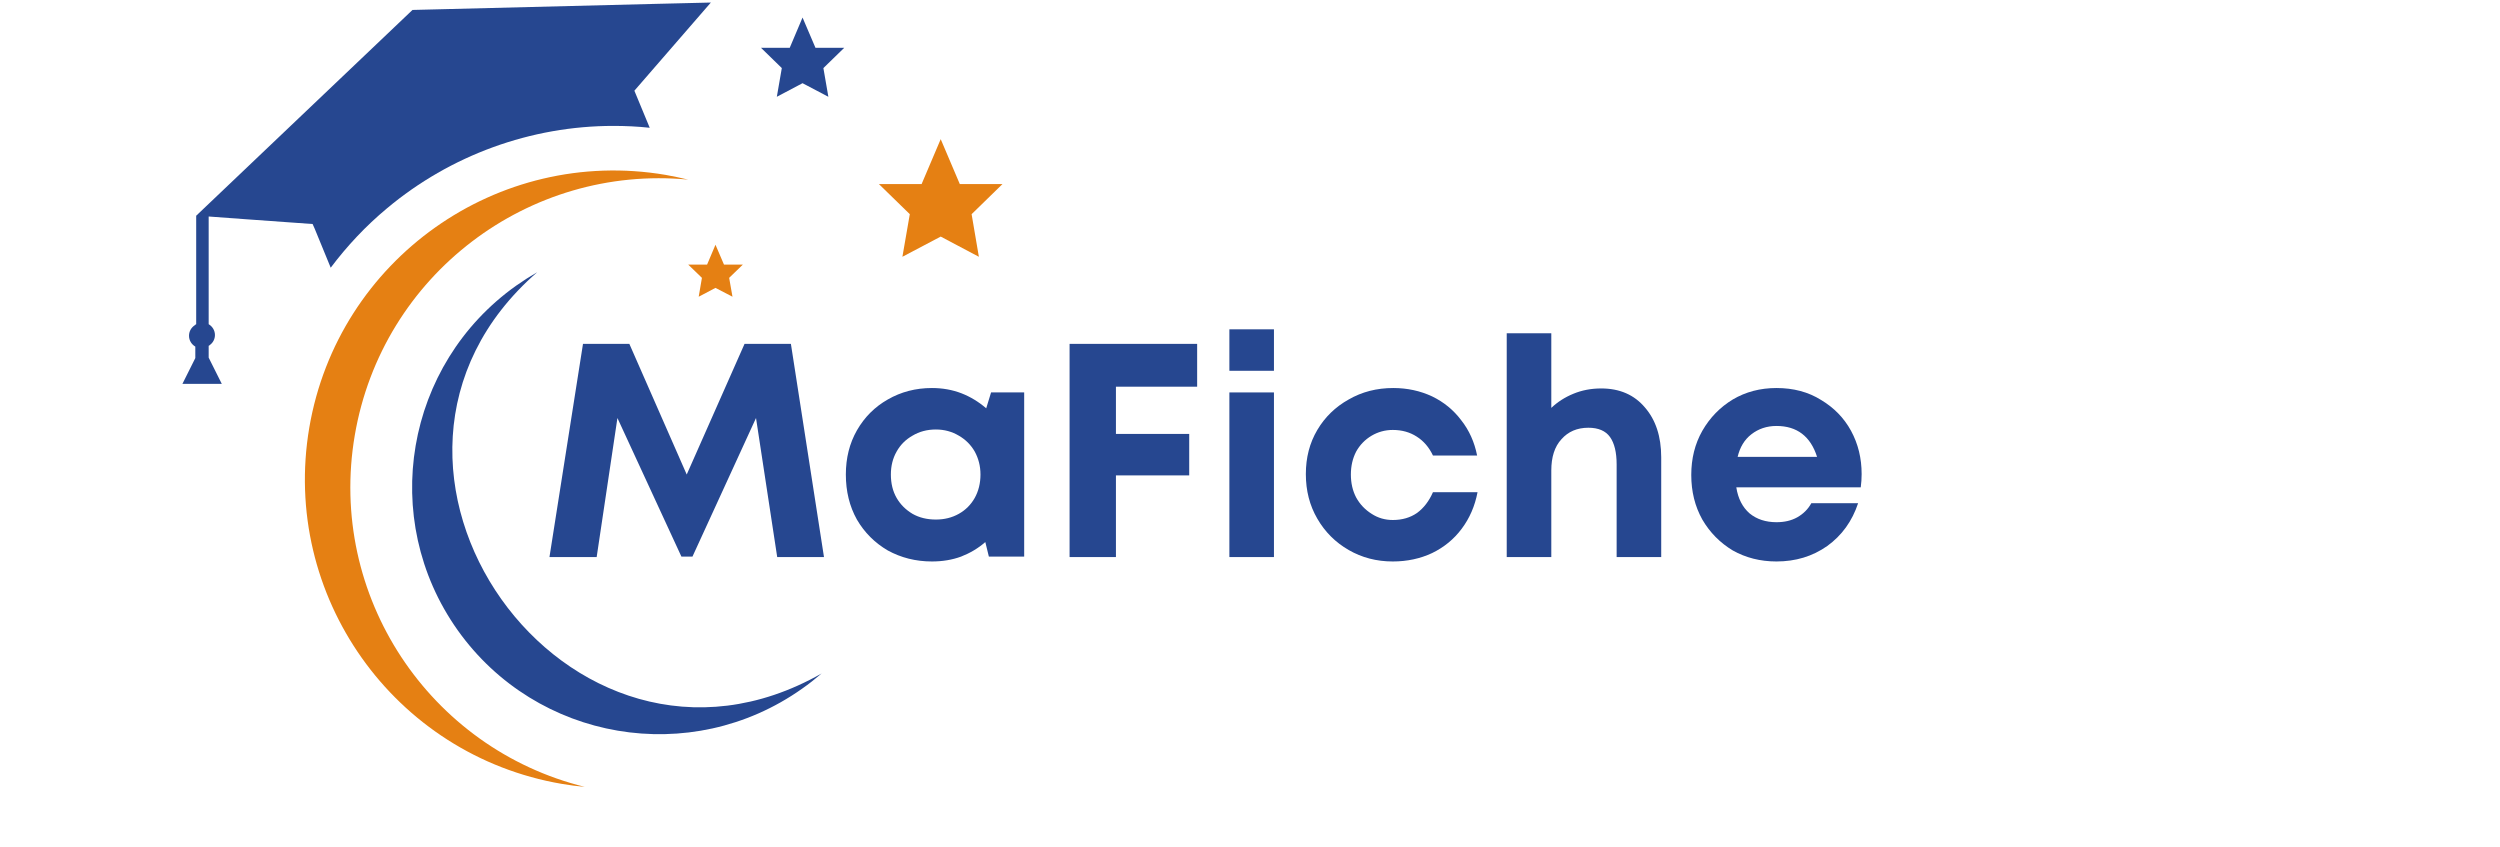 <svg xmlns="http://www.w3.org/2000/svg" xmlns:xlink="http://www.w3.org/1999/xlink" width="118" zoomAndPan="magnify" viewBox="0 0 88.5 30" height="40" preserveAspectRatio="xMidYMid meet" version="1.2"><defs><clipPath id="6814f47795"><path d="M 31 4 L 35.5 4 L 35.5 10 L 31 10 Z M 31 4 "/></clipPath><clipPath id="0822d5fd31"><path d="M 10.789 6 L 24.656 6 L 24.656 27.855 L 10.789 27.855 Z M 10.789 6 "/></clipPath><clipPath id="a1ea919f7a"><path d="M 6.457 0 L 26 0 L 26 14 L 6.457 14 Z M 6.457 0 "/></clipPath></defs><g id="80401921c9"><g clip-rule="nonzero" clip-path="url(#6814f47795)"><path style=" stroke:none;fill-rule:nonzero;fill:#e58013;fill-opacity:1;" d="M 33.301 4.926 L 33.977 6.516 L 35.488 6.516 L 34.395 7.582 L 34.652 9.09 L 33.301 8.375 L 31.945 9.09 L 32.207 7.582 L 31.113 6.516 L 32.625 6.516 L 33.301 4.926 "/></g><path style=" stroke:none;fill-rule:nonzero;fill:#264790;fill-opacity:1;" d="M 28.41 0.621 L 28.867 1.691 L 29.887 1.691 L 29.148 2.41 L 29.324 3.426 L 28.41 2.945 L 27.5 3.426 L 27.676 2.41 L 26.938 1.691 L 27.957 1.691 L 28.41 0.621 "/><path style=" stroke:none;fill-rule:nonzero;fill:#e58013;fill-opacity:1;" d="M 25.328 8.664 L 25.629 9.367 L 26.297 9.367 L 25.812 9.836 L 25.93 10.504 L 25.328 10.191 L 24.734 10.504 L 24.848 9.836 L 24.363 9.367 L 25.031 9.367 L 25.328 8.664 "/><g clip-rule="nonzero" clip-path="url(#0822d5fd31)"><path style=" stroke:none;fill-rule:evenodd;fill:#e58013;fill-opacity:1;" d="M 12.559 15.41 C 11.59 21.09 15.195 26.496 20.699 27.855 C 20.434 27.832 20.164 27.797 19.891 27.75 C 13.941 26.734 9.938 21.086 10.949 15.137 C 11.965 9.184 17.613 5.18 23.562 6.191 C 23.832 6.238 24.102 6.297 24.363 6.359 C 18.719 5.82 13.527 9.727 12.559 15.41 "/></g><path style=" stroke:none;fill-rule:evenodd;fill:#264790;fill-opacity:1;" d="M 29.086 23.84 C 20.086 28.965 11.203 16.434 19.016 9.637 C 18.766 9.781 18.52 9.938 18.277 10.109 C 14.34 12.902 13.406 18.363 16.199 22.305 C 18.996 26.242 24.453 27.172 28.395 24.379 C 28.637 24.211 28.867 24.027 29.086 23.84 "/><g clip-rule="nonzero" clip-path="url(#a1ea919f7a)"><path style=" stroke:none;fill-rule:evenodd;fill:#264790;fill-opacity:1;" d="M 22.457 3.211 L 23 4.523 C 22.57 4.477 22.145 4.457 21.715 4.457 C 18.797 4.457 15.949 5.492 13.699 7.375 C 12.949 8 12.285 8.707 11.707 9.477 L 11.141 8.098 L 11.066 7.93 L 10.516 7.891 L 8.719 7.762 L 7.438 7.668 L 7.387 7.664 L 7.387 11.477 C 7.52 11.555 7.609 11.699 7.609 11.859 C 7.609 12 7.543 12.125 7.441 12.203 C 7.426 12.219 7.406 12.234 7.387 12.242 L 7.387 12.66 L 7.852 13.59 L 6.457 13.59 L 6.914 12.676 L 6.914 12.27 C 6.781 12.191 6.691 12.051 6.691 11.887 C 6.691 11.73 6.77 11.598 6.891 11.516 C 6.898 11.512 6.906 11.504 6.914 11.496 C 6.926 11.492 6.934 11.484 6.945 11.477 L 6.945 7.637 L 14.602 0.352 L 23.215 0.137 L 25.164 0.09 L 22.457 3.211 "/></g><g style="fill:#264790;fill-opacity:1;"><g transform="translate(19.06, 19.72)"><path style="stroke:none" d="M 10.109 0 L 8.453 0 L 7.703 -4.922 L 5.453 -0.016 L 5.062 -0.016 L 2.797 -4.922 L 2.062 0 L 0.391 0 L 1.578 -7.547 L 3.219 -7.547 L 5.25 -2.922 L 7.297 -7.547 L 8.938 -7.547 Z M 10.109 0 "/></g></g><g style="fill:#264790;fill-opacity:1;"><g transform="translate(29.568, 19.72)"><path style="stroke:none" d="M 5.516 -5.828 L 6.688 -5.828 L 6.688 -0.016 L 5.438 -0.016 L 5.312 -0.531 C 5.062 -0.312 4.773 -0.141 4.453 -0.016 C 4.141 0.098 3.797 0.156 3.422 0.156 C 2.848 0.156 2.328 0.023 1.859 -0.234 C 1.398 -0.504 1.035 -0.867 0.766 -1.328 C 0.504 -1.797 0.375 -2.328 0.375 -2.922 C 0.375 -3.504 0.504 -4.023 0.766 -4.484 C 1.035 -4.953 1.398 -5.316 1.859 -5.578 C 2.328 -5.848 2.848 -5.984 3.422 -5.984 C 3.797 -5.984 4.145 -5.922 4.469 -5.797 C 4.789 -5.672 5.082 -5.492 5.344 -5.266 Z M 3.562 -1.328 C 3.863 -1.328 4.133 -1.395 4.375 -1.531 C 4.613 -1.664 4.801 -1.852 4.938 -2.094 C 5.07 -2.332 5.141 -2.609 5.141 -2.922 C 5.141 -3.223 5.07 -3.492 4.938 -3.734 C 4.801 -3.973 4.613 -4.16 4.375 -4.297 C 4.133 -4.441 3.863 -4.516 3.562 -4.516 C 3.25 -4.516 2.973 -4.441 2.734 -4.297 C 2.492 -4.16 2.305 -3.973 2.172 -3.734 C 2.035 -3.492 1.969 -3.223 1.969 -2.922 C 1.969 -2.609 2.035 -2.332 2.172 -2.094 C 2.305 -1.863 2.492 -1.676 2.734 -1.531 C 2.973 -1.395 3.25 -1.328 3.562 -1.328 Z M 3.562 -1.328 "/></g></g><g style="fill:#264790;fill-opacity:1;"><g transform="translate(37.004, 19.72)"><path style="stroke:none" d="M 5.375 -6.031 L 2.5 -6.031 L 2.5 -4.359 L 5.094 -4.359 L 5.094 -2.891 L 2.5 -2.891 L 2.5 0 L 0.859 0 L 0.859 -7.547 L 5.375 -7.547 Z M 5.375 -6.031 "/></g></g><g style="fill:#264790;fill-opacity:1;"><g transform="translate(42.77, 19.72)"><path style="stroke:none" d="M 0.75 -6.594 L 0.75 -8.062 L 2.328 -8.062 L 2.328 -6.594 Z M 0.75 0 L 0.75 -5.828 L 2.328 -5.828 L 2.328 0 Z M 0.75 0 "/></g></g><g style="fill:#264790;fill-opacity:1;"><g transform="translate(45.852, 19.72)"><path style="stroke:none" d="M 3.453 0.156 C 2.879 0.156 2.359 0.02 1.891 -0.25 C 1.422 -0.52 1.051 -0.891 0.781 -1.359 C 0.508 -1.828 0.375 -2.352 0.375 -2.938 C 0.375 -3.52 0.508 -4.039 0.781 -4.5 C 1.051 -4.957 1.422 -5.316 1.891 -5.578 C 2.359 -5.848 2.883 -5.984 3.469 -5.984 C 3.969 -5.984 4.426 -5.883 4.844 -5.688 C 5.258 -5.488 5.602 -5.207 5.875 -4.844 C 6.156 -4.488 6.344 -4.07 6.438 -3.594 L 4.875 -3.594 C 4.738 -3.883 4.547 -4.109 4.297 -4.266 C 4.055 -4.422 3.773 -4.5 3.453 -4.5 C 3.18 -4.5 2.93 -4.43 2.703 -4.297 C 2.473 -4.16 2.289 -3.973 2.156 -3.734 C 2.031 -3.492 1.969 -3.223 1.969 -2.922 C 1.969 -2.617 2.031 -2.348 2.156 -2.109 C 2.289 -1.867 2.473 -1.676 2.703 -1.531 C 2.93 -1.383 3.18 -1.312 3.453 -1.312 C 3.785 -1.312 4.07 -1.395 4.312 -1.562 C 4.551 -1.738 4.738 -1.984 4.875 -2.297 L 6.453 -2.297 C 6.359 -1.805 6.172 -1.375 5.891 -1 C 5.617 -0.633 5.27 -0.348 4.844 -0.141 C 4.426 0.055 3.961 0.156 3.453 0.156 Z M 3.453 0.156 "/></g></g><g style="fill:#264790;fill-opacity:1;"><g transform="translate(52.588, 19.72)"><path style="stroke:none" d="M 4.094 -5.969 C 4.75 -5.969 5.266 -5.742 5.641 -5.297 C 6.023 -4.859 6.219 -4.27 6.219 -3.531 L 6.219 0 L 4.641 0 L 4.641 -3.281 C 4.641 -3.707 4.562 -4.031 4.406 -4.25 C 4.25 -4.469 3.992 -4.578 3.641 -4.578 C 3.242 -4.578 2.926 -4.441 2.688 -4.172 C 2.445 -3.91 2.328 -3.539 2.328 -3.062 L 2.328 0 L 0.75 0 L 0.75 -7.922 L 2.328 -7.922 L 2.328 -5.281 C 2.547 -5.488 2.805 -5.656 3.109 -5.781 C 3.41 -5.906 3.738 -5.969 4.094 -5.969 Z M 4.094 -5.969 "/></g></g><g style="fill:#264790;fill-opacity:1;"><g transform="translate(59.496, 19.72)"><path style="stroke:none" d="M 6.406 -2.938 C 6.406 -2.781 6.395 -2.625 6.375 -2.469 L 1.969 -2.469 C 2.031 -2.07 2.188 -1.766 2.438 -1.547 C 2.695 -1.336 3.016 -1.234 3.391 -1.234 C 3.672 -1.234 3.914 -1.289 4.125 -1.406 C 4.344 -1.531 4.508 -1.695 4.625 -1.906 L 6.281 -1.906 C 6.07 -1.27 5.707 -0.766 5.188 -0.391 C 4.664 -0.023 4.066 0.156 3.391 0.156 C 2.816 0.156 2.301 0.023 1.844 -0.234 C 1.395 -0.504 1.035 -0.867 0.766 -1.328 C 0.504 -1.797 0.375 -2.32 0.375 -2.906 C 0.375 -3.488 0.504 -4.008 0.766 -4.469 C 1.035 -4.938 1.395 -5.305 1.844 -5.578 C 2.301 -5.848 2.816 -5.984 3.391 -5.984 C 3.992 -5.984 4.52 -5.844 4.969 -5.562 C 5.426 -5.289 5.781 -4.926 6.031 -4.469 C 6.281 -4.008 6.406 -3.5 6.406 -2.938 Z M 3.391 -4.641 C 3.047 -4.641 2.75 -4.539 2.5 -4.344 C 2.258 -4.156 2.098 -3.891 2.016 -3.547 L 4.828 -3.547 C 4.598 -4.273 4.117 -4.641 3.391 -4.641 Z M 3.391 -4.641 "/></g></g></g></svg>